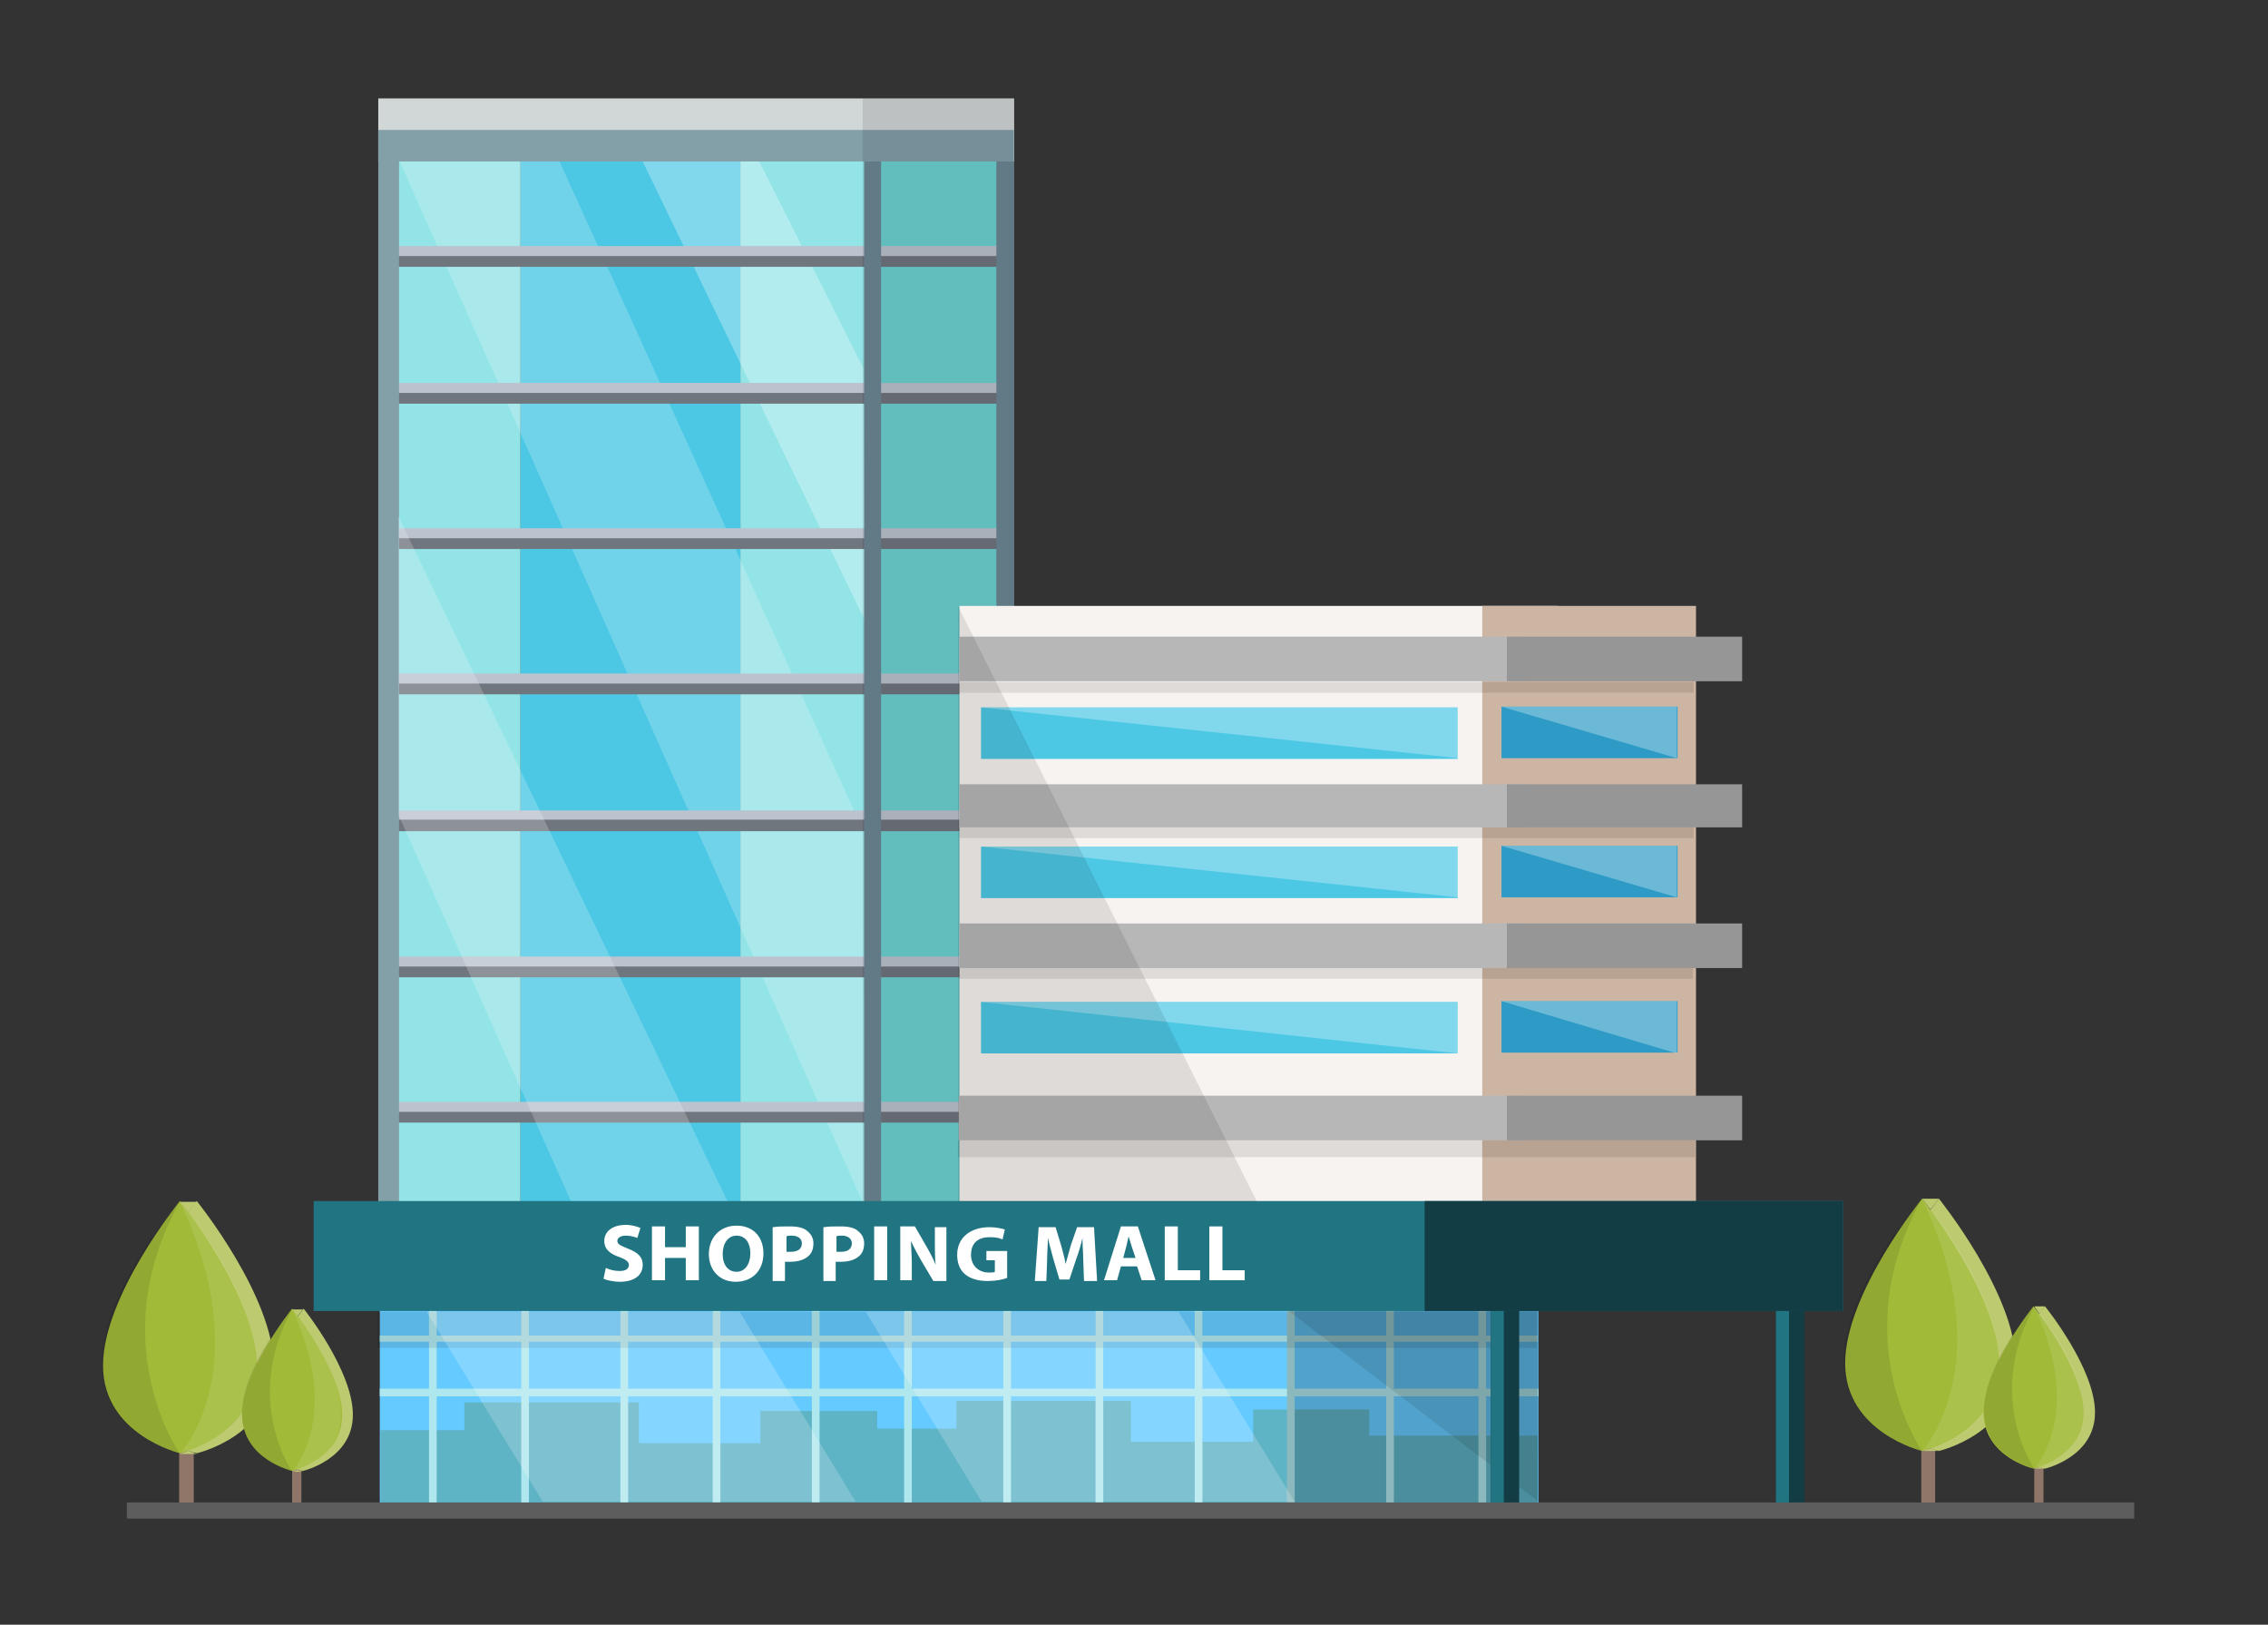 <?xml version="1.0" encoding="utf-8"?>
<!-- Generator: Adobe Illustrator 26.0.1, SVG Export Plug-In . SVG Version: 6.00 Build 0)  -->
<svg version="1.1" id="Layer_1" xmlns="http://www.w3.org/2000/svg" xmlns:xlink="http://www.w3.org/1999/xlink" x="0px" y="0px"
	 viewBox="0 0 295 211.3" style="enable-background:new 0 0 295 211.3;" xml:space="preserve">
<rect x="0" y="0" width="295" height="211.3" fill="#333333" stroke="none"/>
<style type="text/css">
	.st0{fill:#65CAFF;}
	.st1{opacity:0.8;}
	.st2{fill:#5CAEB7;}
	.st3{fill:#AEE7ED;}
	.st4{fill:#4CC8E5;}
	.st5{fill:#93E4E7;}
	.st6{fill:#6DD1D1;}
	.st7{opacity:0.2;fill:#FFFFFF;}
	.st8{fill:#70767E;}
	.st9{fill:#BBC3CE;}
	.st10{opacity:0.3;fill:#FFFFFF;}
	.st11{fill:#D1D6D7;}
	.st12{fill:#839FA8;}
	.st13{fill:#6B8793;}
	.st14{opacity:0.2;}
	.st15{fill:#907669;}
	.st16{fill:#BDCA6F;}
	.st17{fill:#A1BA38;}
	.st18{opacity:0.1;}
	.st19{fill:#FFFFFF;}
	.st20{fill:#123D45;}
	.st21{fill:#217582;}
	.st22{fill:#5D5D5D;}
	.st23{fill:#F7F3F1;}
	.st24{fill:#CCB5A3;}
	.st25{fill:#2E9BC6;}
	.st26{fill:#B7B7B7;}
	.st27{fill:#969696;}
</style>
<g>
	<g>
		<rect x="49.4" y="170.2" class="st0" width="150.7" height="26.2"/>
	</g>
	<g class="st1">
		<g>
			<polygon class="st2" points="200,186.7 178.1,186.7 178.1,183.3 163,183.3 163,187.5 147.1,187.5 147.1,182.2 124.4,182.2 
				124.4,185.8 114.1,185.8 114.1,183.5 98.9,183.5 98.9,187.7 83.1,187.7 83.1,182.4 60.4,182.4 60.4,186 49.5,186 49.5,196.2 
				200,196.4 			"/>
		</g>
	</g>
	<g>
		<g>
			<g>
				<rect x="55.8" y="170.2" class="st3" width="1" height="26.2"/>
			</g>
			<g>
				<rect x="67.8" y="170.2" class="st3" width="1" height="26.2"/>
			</g>
			<g>
				<rect x="80.7" y="170.2" class="st3" width="1" height="26.2"/>
			</g>
			<g>
				<rect x="92.7" y="170.2" class="st3" width="1" height="26.2"/>
			</g>
			<g>
				<rect x="105.6" y="170.2" class="st3" width="1" height="26.2"/>
			</g>
			<g>
				<rect x="117.6" y="170.2" class="st3" width="1" height="26.2"/>
			</g>
			<g>
				<rect x="130.5" y="170.2" class="st3" width="1" height="26.2"/>
			</g>
			<g>
				<rect x="142.5" y="170.2" class="st3" width="1" height="26.2"/>
			</g>
			<g>
				<rect x="155.4" y="170.2" class="st3" width="1" height="26.2"/>
			</g>
			<g>
				<rect x="167.4" y="170.2" class="st3" width="1" height="26.2"/>
			</g>
			<g>
				<rect x="180.3" y="170.2" class="st3" width="1" height="26.2"/>
			</g>
			<g>
				<rect x="192.3" y="170.2" class="st3" width="1" height="26.2"/>
			</g>
		</g>
		<g>
			<rect x="49.4" y="173.7" class="st3" width="150.6" height="0.8"/>
		</g>
		<g>
			<rect x="49.4" y="180.6" class="st3" width="150.7" height="1"/>
		</g>
	</g>
	<rect x="67.7" y="21" class="st4" width="28.6" height="136.2"/>
	<rect x="96.3" y="21" class="st5" width="16.2" height="136.2"/>
	<rect x="114.4" y="21" class="st6" width="16.5" height="136.7"/>
	<rect x="51.5" y="21" class="st5" width="16.2" height="136.2"/>
	<polygon class="st7" points="51.9,20.8 112.4,156.8 112.3,108.1 72.6,20.6 	"/>
	<rect x="50.8" y="87.7" class="st8" width="80" height="2.6"/>
	<rect x="51.8" y="87.6" class="st9" width="79" height="1.3"/>
	<rect x="50.8" y="105.5" class="st8" width="80" height="2.6"/>
	<rect x="51.8" y="105.4" class="st9" width="78.9" height="1.2"/>
	<rect x="50.8" y="124.5" class="st8" width="80.1" height="2.6"/>
	<rect x="51.8" y="124.4" class="st9" width="79.1" height="1.3"/>
	<rect x="50.8" y="143.4" class="st8" width="80.2" height="2.6"/>
	<rect x="51.8" y="143.3" class="st9" width="79.2" height="1.3"/>
	<polygon class="st10" points="83.4,20.6 112.6,80.9 112.3,47.9 98.7,20.9 	"/>
	<rect x="49.2" y="12.8" class="st11" width="82.7" height="8.2"/>
	<rect x="49.2" y="16.9" class="st12" width="82.7" height="4.1"/>
	<rect x="50.8" y="32.1" class="st8" width="80" height="2.6"/>
	<rect x="50.8" y="49.9" class="st8" width="80" height="2.6"/>
	<rect x="51.8" y="32" class="st9" width="79" height="1.3"/>
	<rect x="51.8" y="49.8" class="st9" width="79" height="1.3"/>
	<rect x="50.8" y="68.8" class="st8" width="80" height="2.6"/>
	<rect x="51.8" y="68.7" class="st9" width="79" height="1.3"/>
	<rect x="112.4" y="21" class="st13" width="2.2" height="136.2"/>
	<rect x="129.6" y="21" class="st13" width="2.3" height="136.2"/>
	<polygon class="st12" points="51.9,157.2 49.2,157.2 49.2,20.8 51.9,20.8 51.9,133.6 	"/>
	<polygon class="st7" points="51.8,67.1 94.9,156.8 74.7,157.2 51.8,105.9 	"/>
	<rect x="167.4" y="170.5" class="st14" width="32.6" height="25.8"/>
	<g>
		<g>
			<g>
				<g>
					<path class="st15" d="M25.1,195.8c0,0.5-0.4,0.9-0.9,0.9l0,0c-0.5,0-0.9-0.4-0.9-0.9v-21.3c0-0.5,0.4-0.9,0.9-0.9l0,0
						c0.5,0,0.9,0.4,0.9,0.9V195.8z"/>
				</g>
			</g>
			<g>
				<g>
					<path class="st15" d="M24.3,173.6v23.1c0.5,0,0.9-0.4,0.9-0.9v-21.3C25.1,174,24.7,173.6,24.3,173.6z"/>
				</g>
			</g>
		</g>
		<g>
			<g>
				<path class="st16" d="M35.6,177.6c0,9.1-10,11.4-10,11.4s-10-2.4-10-11.4c0-9.1,10-21.4,10-21.4S35.6,168.6,35.6,177.6z"/>
			</g>
		</g>
		<g>
			<g>
				<path class="st17" d="M33.4,177.6c0,9.1-10,11.4-10,11.4s-10-2.4-10-11.4c0-9.1,10-21.4,10-21.4S33.4,168.6,33.4,177.6z"/>
			</g>
		</g>
		<g class="st18">
			<path class="st19" d="M23.4,156.3c0,0,22.3,25.7,0,32.8C23.4,189.1,33.7,178.1,23.4,156.3z"/>
		</g>
		<g class="st18">
			<path d="M23.4,156.3c0,0-22.8,25.5,0,32.8C23.4,189.1,13.2,174.5,23.4,156.3z"/>
		</g>
		<g>
			<polygon class="st16" points="23.4,156.3 25.6,156.3 24.5,157.7 			"/>
		</g>
		<g>
			<polygon class="st16" points="23.4,189.1 25.6,189.1 24.5,188.7 			"/>
		</g>
		<g>
			<g>
				<g>
					<path class="st15" d="M39.1,195.7c0,0.3-0.2,0.6-0.6,0.6l0,0c-0.3,0-0.5-0.3-0.5-0.6V182c0-0.3,0.2-0.6,0.5-0.6l0,0
						c0.3,0,0.6,0.3,0.6,0.6V195.7z"/>
				</g>
			</g>
			<g>
				<g>
					<path class="st15" d="M38.6,181.4v14.9c0.3,0,0.6-0.3,0.6-0.6V182C39.1,181.7,38.9,181.4,38.6,181.4z"/>
				</g>
			</g>
		</g>
		<g>
			<g>
				<path class="st16" d="M45.9,184c0,5.8-6.5,7.3-6.5,7.3S33,189.9,33,184c0-5.8,6.5-13.8,6.5-13.8S45.9,178.2,45.9,184z"/>
			</g>
		</g>
		<g>
			<g>
				<path class="st17" d="M44.5,184c0,5.8-6.5,7.3-6.5,7.3s-6.5-1.5-6.5-7.3c0-5.8,6.5-13.8,6.5-13.8S44.5,178.2,44.5,184z"/>
			</g>
		</g>
		<g class="st18">
			<path class="st19" d="M38,170.3c0,0,14.3,16.5,0,21.1C38,191.4,44.6,184.3,38,170.3z"/>
		</g>
		<g class="st18">
			<path d="M38,170.3c0,0-14.7,16.4,0,21.1C38,191.4,31.5,182,38,170.3z"/>
		</g>
		<g>
			<polygon class="st16" points="38,170.3 39.4,170.3 38.7,171.2 			"/>
		</g>
		<g>
			<polygon class="st16" points="38,191.4 39.4,191.4 38.7,191.2 			"/>
		</g>
	</g>
	<g>
		<g>
			<g>
				<g>
					<path class="st15" d="M251.7,195.5c0,0.5-0.4,0.9-0.9,0.9l0,0c-0.5,0-0.9-0.4-0.9-0.9v-21.3c0-0.5,0.4-0.9,0.9-0.9l0,0
						c0.5,0,0.9,0.4,0.9,0.9V195.5z"/>
				</g>
			</g>
			<g>
				<g>
					<path class="st15" d="M250.8,173.3v23.1c0.5,0,0.9-0.4,0.9-0.9v-21.3C251.7,173.7,251.3,173.3,250.8,173.3z"/>
				</g>
			</g>
		</g>
		<g>
			<g>
				<path class="st16" d="M262.2,177.3c0,9.1-10,11.4-10,11.4s-10-2.4-10-11.4c0-9.1,10-21.4,10-21.4S262.2,168.3,262.2,177.3z"/>
			</g>
		</g>
		<g>
			<g>
				<path class="st17" d="M260,177.3c0,9.1-10,11.4-10,11.4s-10-2.4-10-11.4c0-9.1,10-21.4,10-21.4S260,168.3,260,177.3z"/>
			</g>
		</g>
		<g class="st18">
			<path class="st19" d="M250,155.9c0,0,22.3,25.7,0,32.8C250,188.7,260.3,177.7,250,155.9z"/>
		</g>
		<g class="st18">
			<path d="M250,155.9c0,0-22.8,25.5,0,32.8C250,188.7,239.8,174.2,250,155.9z"/>
		</g>
		<g>
			<polygon class="st16" points="250,155.9 252.2,155.9 251.1,157.3 			"/>
		</g>
		<g>
			<polygon class="st16" points="250,188.7 252.2,188.7 251.1,188.4 			"/>
		</g>
		<g>
			<g>
				<g>
					<path class="st15" d="M265.7,195.4c0,0.3-0.2,0.6-0.6,0.6l0,0c-0.3,0-0.5-0.3-0.5-0.6v-13.7c0-0.3,0.2-0.6,0.5-0.6l0,0
						c0.3,0,0.6,0.3,0.6,0.6V195.4z"/>
				</g>
			</g>
			<g>
				<g>
					<path class="st15" d="M265.2,181.1V196c0.3,0,0.6-0.3,0.6-0.6v-13.7C265.7,181.4,265.5,181.1,265.2,181.1z"/>
				</g>
			</g>
		</g>
		<g>
			<g>
				<path class="st16" d="M272.5,183.7c0,5.8-6.5,7.3-6.5,7.3s-6.5-1.5-6.5-7.3c0-5.8,6.5-13.8,6.5-13.8S272.5,177.9,272.5,183.7z"
					/>
			</g>
		</g>
		<g>
			<g>
				<path class="st17" d="M271,183.7c0,5.8-6.5,7.3-6.5,7.3s-6.5-1.5-6.5-7.3c0-5.8,6.5-13.8,6.5-13.8S271,177.9,271,183.7z"/>
			</g>
		</g>
		<g class="st18">
			<path class="st19" d="M264.6,169.9c0,0,14.3,16.5,0,21.1C264.6,191,271.2,184,264.6,169.9z"/>
		</g>
		<g class="st18">
			<path d="M264.6,169.9c0,0-14.7,16.4,0,21.1C264.6,191,258.1,181.7,264.6,169.9z"/>
		</g>
		<g>
			<polygon class="st16" points="264.6,169.9 266,169.9 265.3,170.9 			"/>
		</g>
		<g>
			<polygon class="st16" points="264.6,191 266,191 265.3,190.8 			"/>
		</g>
	</g>
	<polygon class="st18" points="167.5,170.4 200,195.2 200.1,170.4 	"/>
	<rect x="231" y="168.4" class="st20" width="3.7" height="27.9"/>
	<rect x="231" y="168.4" class="st21" width="1.7" height="27.9"/>
	<rect x="49.1" y="170.6" class="st18" width="150.8" height="4.7"/>
	<rect x="193.9" y="168.4" class="st20" width="3.7" height="27.9"/>
	<rect x="193.9" y="168.4" class="st21" width="1.7" height="27.9"/>
	<polygon class="st7" points="111.3,195.3 70.6,195.3 55.5,170.6 96.2,170.6 	"/>
	<polygon class="st7" points="168.4,195.3 127.7,195.3 112.6,170.6 153.3,170.6 	"/>
	<rect x="16.5" y="195.4" class="st22" width="261.1" height="2.1"/>
	<rect x="112.2" y="12.8" class="st18" width="19.6" height="143.8"/>
	<rect x="124.8" y="78.8" class="st23" width="77.8" height="89.9"/>
	<rect x="192.8" y="78.8" class="st24" width="27.8" height="89.9"/>
	<rect x="40.8" y="156.2" class="st21" width="198.9" height="14.3"/>
	<g>
		<g>
			<path class="st19" d="M78.8,164.9c0.4,0.2,1.1,0.4,1.8,0.4c0.8,0,1.2-0.3,1.2-0.8c0-0.4-0.4-0.7-1.2-1c-1.2-0.4-2-1-2-2.1
				c0-1.2,1-2.1,2.8-2.1c0.8,0,1.4,0.2,1.9,0.4l-0.4,1.3c-0.3-0.1-0.8-0.3-1.5-0.3c-0.7,0-1.1,0.3-1.1,0.7c0,0.4,0.4,0.6,1.4,1
				c1.3,0.5,1.9,1.1,1.9,2.1c0,1.2-0.9,2.2-3,2.2c-0.8,0-1.7-0.2-2.1-0.4L78.8,164.9z"/>
		</g>
		<g>
			<path class="st19" d="M86.5,159.5v2.7h2.7v-2.7h1.7v7h-1.7v-2.9h-2.7v2.9h-1.7v-7H86.5z"/>
		</g>
		<g>
			<path class="st19" d="M99.3,163c0,2.3-1.5,3.7-3.6,3.7c-2.2,0-3.5-1.6-3.5-3.6c0-2.1,1.4-3.7,3.6-3.7
				C98.1,159.4,99.3,161,99.3,163z M94,163.1c0,1.4,0.7,2.3,1.8,2.3c1.1,0,1.8-1,1.8-2.4c0-1.3-0.6-2.3-1.8-2.3
				C94.7,160.7,94,161.7,94,163.1z"/>
		</g>
		<g>
			<path class="st19" d="M100.6,159.6c0.5-0.1,1.2-0.1,2.2-0.1c1,0,1.8,0.2,2.2,0.6c0.5,0.4,0.8,0.9,0.8,1.6c0,0.7-0.2,1.3-0.7,1.7
				c-0.6,0.5-1.4,0.7-2.4,0.7c-0.2,0-0.4,0-0.6,0v2.5h-1.6V159.6z M102.3,162.8c0.1,0,0.3,0,0.6,0c0.9,0,1.4-0.4,1.4-1.1
				c0-0.6-0.5-1-1.3-1c-0.3,0-0.6,0-0.7,0.1V162.8z"/>
		</g>
		<g>
			<path class="st19" d="M107.2,159.6c0.5-0.1,1.2-0.1,2.2-0.1c1,0,1.8,0.2,2.2,0.6c0.5,0.4,0.8,0.9,0.8,1.6c0,0.7-0.2,1.3-0.7,1.7
				c-0.6,0.5-1.4,0.7-2.4,0.7c-0.2,0-0.4,0-0.6,0v2.5h-1.6V159.6z M108.8,162.8c0.1,0,0.3,0,0.6,0c0.9,0,1.4-0.4,1.4-1.1
				c0-0.6-0.5-1-1.3-1c-0.3,0-0.6,0-0.7,0.1V162.8z"/>
		</g>
		<g>
			<path class="st19" d="M115.4,159.5v7h-1.7v-7H115.4z"/>
		</g>
		<g>
			<path class="st19" d="M117.1,166.5v-7h1.9l1.5,2.6c0.4,0.7,0.9,1.6,1.2,2.4h0c-0.1-0.9-0.1-1.9-0.1-2.9v-2h1.5v7h-1.7l-1.6-2.7
				c-0.4-0.7-0.9-1.6-1.3-2.5l0,0c0,0.9,0.1,1.9,0.1,3v2.1H117.1z"/>
		</g>
		<g>
			<path class="st19" d="M131,166.2c-0.5,0.2-1.5,0.4-2.5,0.4c-1.3,0-2.3-0.3-3-0.9c-0.7-0.6-1-1.5-1-2.5c0-2.3,1.8-3.6,4.2-3.6
				c0.9,0,1.7,0.2,2,0.3l-0.3,1.3c-0.4-0.2-0.9-0.3-1.7-0.3c-1.4,0-2.4,0.7-2.4,2.3c0,1.4,1,2.3,2.3,2.3c0.4,0,0.7,0,0.8-0.1v-1.5
				h-1.1v-1.2h2.7V166.2z"/>
		</g>
		<g>
			<path class="st19" d="M140.9,163.9c0-0.8-0.1-1.9-0.1-2.9h0c-0.2,0.9-0.5,1.9-0.8,2.7l-0.9,2.7h-1.3l-0.8-2.7
				c-0.2-0.8-0.5-1.8-0.7-2.7h0c0,0.9-0.1,2-0.1,2.9l-0.1,2.7h-1.5l0.5-7h2.2l0.7,2.3c0.2,0.8,0.5,1.7,0.6,2.5h0
				c0.2-0.8,0.5-1.7,0.7-2.5l0.8-2.3h2.2l0.4,7H141L140.9,163.9z"/>
		</g>
		<g>
			<path class="st19" d="M145.8,164.7l-0.5,1.8h-1.7l2.2-7h2.2l2.3,7h-1.8l-0.6-1.8H145.8z M147.7,163.6l-0.5-1.5
				c-0.1-0.4-0.3-0.9-0.4-1.3h0c-0.1,0.4-0.2,0.9-0.3,1.3l-0.4,1.5H147.7z"/>
		</g>
		<g>
			<path class="st19" d="M151.5,159.5h1.7v5.7h2.9v1.3h-4.6V159.5z"/>
		</g>
		<g>
			<path class="st19" d="M157.3,159.5h1.7v5.7h2.9v1.3h-4.6V159.5z"/>
		</g>
	</g>
	<g>
		<rect x="127.6" y="92" class="st4" width="62" height="6.7"/>
	</g>
	<g>
		<rect x="195.3" y="91.9" class="st25" width="22.9" height="6.7"/>
	</g>
	<rect x="124.8" y="82.8" class="st26" width="73.7" height="5.8"/>
	<rect x="196" y="82.8" class="st27" width="30.6" height="5.8"/>
	<rect x="124.8" y="102" class="st26" width="73.7" height="5.6"/>
	<rect x="196" y="102" class="st27" width="30.6" height="5.6"/>
	<rect x="124.8" y="120.1" class="st26" width="73.7" height="5.8"/>
	<rect x="196" y="120.1" class="st27" width="30.6" height="5.8"/>
	<rect x="124.7" y="142.5" class="st26" width="73.8" height="5.8"/>
	<rect x="196" y="142.5" class="st27" width="30.6" height="5.8"/>
	<polygon class="st10" points="127.6,92 189.6,98.6 189.6,92 	"/>
	<polygon class="st10" points="195.3,91.9 218.1,98.6 218.1,91.9 	"/>
	<g>
		<rect x="127.6" y="110.1" class="st4" width="62" height="6.7"/>
	</g>
	<g>
		<rect x="195.3" y="110" class="st25" width="22.9" height="6.7"/>
	</g>
	<polygon class="st10" points="127.6,110.1 189.6,116.7 189.6,110.1 	"/>
	<polygon class="st10" points="195.3,110 218.1,116.7 218.1,110 	"/>
	<g>
		<rect x="127.6" y="130.3" class="st4" width="62" height="6.7"/>
	</g>
	<g>
		<rect x="195.3" y="130.2" class="st25" width="22.9" height="6.7"/>
	</g>
	<polygon class="st10" points="127.6,130.3 189.6,137 189.6,130.3 	"/>
	<polygon class="st10" points="195.3,130.2 218.1,137 218.1,130.2 	"/>
	<polygon class="st18" points="163.5,156.3 124.6,156.3 124.6,78.8 163.5,156.3 	"/>
	<rect x="124.8" y="107.6" class="st18" width="95.5" height="1.4"/>
	<rect x="124.8" y="88.7" class="st18" width="95.5" height="1.4"/>
	<rect x="124.7" y="125.9" class="st18" width="95.5" height="1.4"/>
	<rect x="124.6" y="148.3" class="st18" width="95.9" height="2.2"/>
	<rect x="185.3" y="156.2" class="st20" width="54.4" height="14.3"/>
</g>
</svg>
